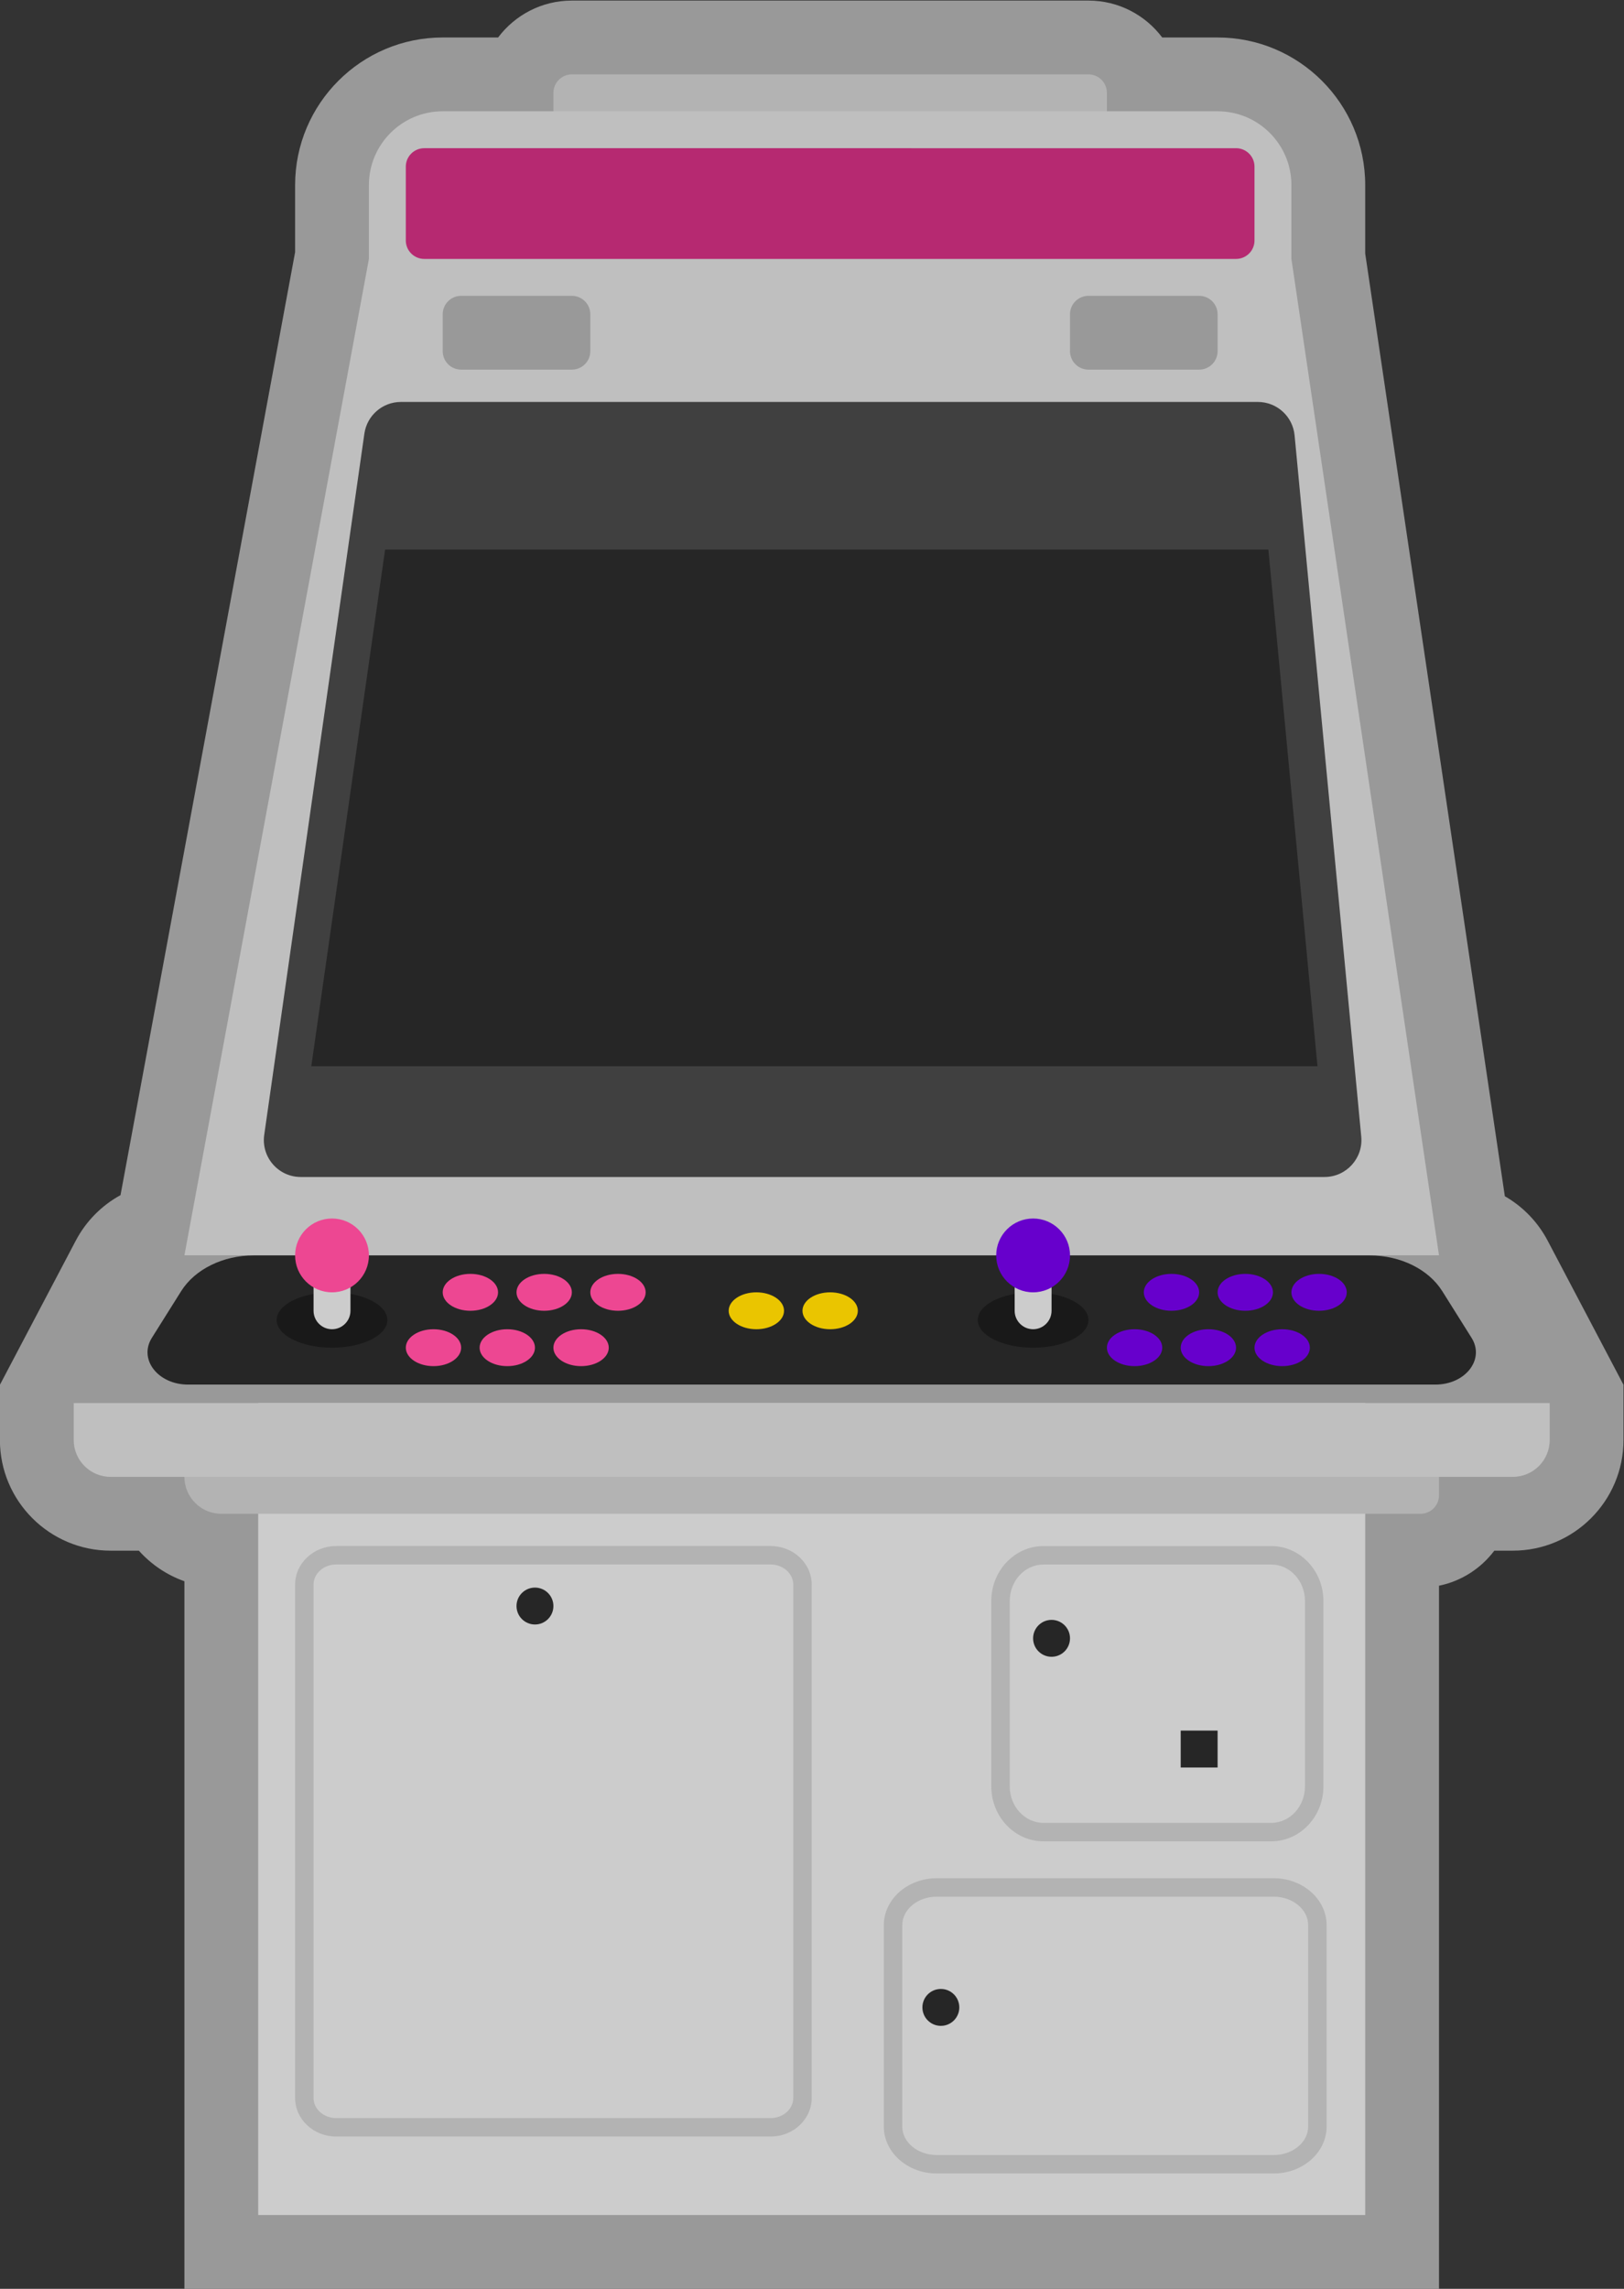 <?xml version="1.0" encoding="UTF-8" standalone="no"?>
<svg
   xmlns:dc="http://purl.org/dc/elements/1.1/"
   xmlns:cc="http://creativecommons.org/ns#"
   xmlns:rdf="http://www.w3.org/1999/02/22-rdf-syntax-ns#"
   xmlns:svg="http://www.w3.org/2000/svg"
   xmlns="http://www.w3.org/2000/svg"
   viewBox="0 0 234.667 330.666"
   height="330.666"
   width="234.667"
   xml:space="preserve"
   id="svg2"
   version="1.1"><rect x="0" y="0" width="234.667" height="330.666" fill="#333333" stroke="none"/><defs
     id="defs6"><clipPath
       id="clipPath18"
       clipPathUnits="userSpaceOnUse"><path
         id="path16"
         d="M 0,256 H 256 V 0 H 0 Z" /></clipPath><clipPath
       id="clipPath26"
       clipPathUnits="userSpaceOnUse"><path
         id="path24"
         d="M 40,252 H 216 V 4 H 40 Z" /></clipPath></defs><g
     transform="matrix(1.333,0,0,-1.333,-53.333,335.999)"
     id="g10"><g
       id="g12"><g
         clip-path="url(#clipPath18)"
         id="g14"><g
           id="g20"><g
             id="g22" /><g
             id="g34"><g
               style="opacity:0.5"
               id="g32"
               clip-path="url(#clipPath26)"><g
                 id="g30"
                 transform="translate(215.079,103.726)"><path
                   id="path28"
                   style="fill:#ffffff;fill-opacity:1;fill-rule:nonzero;stroke:none"
                   d="m 0,0 -7.296,13.863 c -1.084,2.06 -2.708,3.714 -4.646,4.825 l -15.137,102.176 v 7.41 c 0,8.823 -7.178,16 -16,16 h -6.005 c -1.826,2.428 -4.73,4 -7.995,4 h -56 c -3.265,0 -6.169,-1.572 -7.995,-4 h -6.005 c -8.822,0 -16,-7.177 -16,-16 v -7.265 L -162.005,18.807 c -2.032,-1.112 -3.734,-2.81 -4.857,-4.944 L -174.158,0 l -0.921,-1.749 v -1.977 -4 c 0,-6.617 5.383,-12 12,-12 h 3.063 c 1.329,-1.483 3.022,-2.635 4.937,-3.314 v -68.686 -8 h 8 120 8 v 8 68.202 c 2.435,0.496 4.552,1.88 5.995,3.798 h 2.005 c 6.617,0 12,5.383 12,12 v 4 1.977 z" /></g></g></g></g><g
           transform="translate(158,236)"
           id="g36"><path
             id="path38"
             style="fill:#b3b3b3;fill-opacity:1;fill-rule:nonzero;stroke:none"
             d="m 0,0 h -56 c -1.104,0 -2,0.896 -2,2 v 4 c 0,1.104 0.896,2 2,2 H 0 C 1.104,8 2,7.104 2,6 V 2 C 2,0.896 1.104,0 0,0" /></g><g
           transform="translate(60,116)"
           id="g40"><path
             id="path42"
             style="fill:#bfbfbf;fill-opacity:1;fill-rule:nonzero;stroke:none"
             d="m 0,0 20,108 v 8 c 0,4.418 3.582,8 8,8 h 84 c 4.418,0 8,-3.582 8,-8 v -8 L 136,0 Z" /></g><path
           id="path44"
           style="fill:#cccccc;fill-opacity:1;fill-rule:nonzero;stroke:none"
           d="M 188,12 H 68 v 96 h 120 z" /><g
           transform="translate(183.589,124.5)"
           id="g46"><path
             id="path48"
             style="fill:#404040;fill-opacity:1;fill-rule:nonzero;stroke:none"
             d="m 0,0 h -110.977 c -2.434,0 -4.304,2.156 -3.96,4.566 l 10.857,76 c 0.282,1.97 1.97,3.434 3.96,3.434 h 92.893 c 2.063,0 3.788,-1.568 3.983,-3.622 l 7.226,-76 C 4.205,2.03 2.358,0 0,0" /></g><g
           transform="translate(123.547,84.504)"
           id="g50"><path
             id="path52"
             style="fill:#b3b3b3;fill-opacity:1;fill-rule:nonzero;stroke:none"
             d="m 0,0 h -47.095 c -2.455,0 -4.452,-1.875 -4.452,-4.18 v -55.641 c 0,-2.304 1.997,-4.179 4.452,-4.179 H 0 c 2.455,0 4.453,1.875 4.453,4.179 V -4.18 C 4.453,-1.875 2.455,0 0,0 m 0,-2 c 1.353,0 2.453,-0.978 2.453,-2.18 V -59.821 C 2.453,-61.022 1.353,-62 0,-62 h -47.095 c -1.352,0 -2.452,0.978 -2.452,2.179 V -4.18 c 0,1.202 1.1,2.18 2.452,2.18 L 0,-2" /></g><g
           transform="translate(177.819,84.5)"
           id="g54"><path
             id="path56"
             style="fill:#b3b3b3;fill-opacity:1;fill-rule:nonzero;stroke:none"
             d="m 0,0 h -24.699 c -3.116,0 -5.653,-2.674 -5.653,-5.957 v -20.086 c 0,-3.283 2.537,-5.957 5.653,-5.957 H 0 c 3.115,0 5.652,2.674 5.652,5.957 V -5.957 C 5.652,-2.674 3.115,0 0,0 m 0,-2 c 2.014,0 3.652,-1.775 3.652,-3.957 V -26.043 C 3.652,-28.225 2.014,-30 0,-30 h -24.699 c -2.014,0 -3.653,1.775 -3.653,3.957 v 20.086 c 0,2.182 1.639,3.957 3.653,3.957 L 0,-2" /></g><g
           transform="translate(178.083,48.5)"
           id="g58"><path
             id="path60"
             style="fill:#b3b3b3;fill-opacity:1;fill-rule:nonzero;stroke:none"
             d="m 0,0 h -36.53 c -3.161,0 -5.736,-2.283 -5.736,-5.089 v -21.822 c 0,-2.806 2.575,-5.089 5.736,-5.089 H 0 c 3.161,0 5.734,2.283 5.734,5.089 V -5.089 C 5.734,-2.283 3.161,0 0,0 m 0,-2 c 2.06,0 3.734,-1.386 3.734,-3.089 V -26.911 C 3.734,-28.614 2.06,-30 0,-30 h -36.53 c -2.06,0 -3.736,1.386 -3.736,3.089 v 21.822 c 0,1.703 1.676,3.089 3.736,3.089 L 0,-2" /></g><g
           transform="translate(102,212)"
           id="g62"><path
             id="path64"
             style="fill:#999999;fill-opacity:1;fill-rule:nonzero;stroke:none"
             d="m 0,0 h -12 c -1.104,0 -2,0.896 -2,2 v 4 c 0,1.104 0.896,2 2,2 H 0 C 1.104,8 2,7.104 2,6 V 2 C 2,0.896 1.104,0 0,0" /></g><g
           transform="translate(170,212)"
           id="g66"><path
             id="path68"
             style="fill:#999999;fill-opacity:1;fill-rule:nonzero;stroke:none"
             d="m 0,0 h -12 c -1.104,0 -2,0.896 -2,2 v 4 c 0,1.104 0.896,2 2,2 H 0 C 1.104,8 2,7.104 2,6 V 2 C 2,0.896 1.104,0 0,0" /></g><g
           transform="translate(174,224)"
           id="g70"><path
             id="path72"
             style="fill:#b62971;fill-opacity:1;fill-rule:nonzero;stroke:none"
             d="m 0,0 h -88 c -1.104,0 -2,0.896 -2,2 v 8 c 0,1.104 0.896,2 2,2 H 0 c 1.104,0 2,-0.896 2,-2 V 2 C 2,0.896 1.104,0 0,0" /></g><g
           transform="translate(48,100)"
           id="g74"><path
             id="path76"
             style="fill:#999999;fill-opacity:1;fill-rule:nonzero;stroke:none"
             d="M 0,0 7.296,13.863 C 7.988,15.177 9.351,16 10.836,16 h 138.328 c 1.485,0 2.848,-0.823 3.54,-2.137 L 160,0 Z" /></g><g
           transform="translate(195.6,102)"
           id="g78"><path
             id="path80"
             style="fill:#262626;fill-opacity:1;fill-rule:nonzero;stroke:none"
             d="m 0,0 h -135.199 c -3.267,0 -5.392,2.738 -3.931,5.065 l 3.18,5.066 c 1.489,2.371 4.533,3.869 7.862,3.869 H -7.11 c 3.329,0 6.372,-1.498 7.861,-3.869 L 3.931,5.065 C 5.392,2.738 3.267,0 0,0" /></g><path
           id="path82"
           style="fill:#262626;fill-opacity:1;fill-rule:nonzero;stroke:none"
           d="m 172,60.5 h -4 v 4 h 4 z" /><g
           transform="translate(156,74.5)"
           id="g84"><path
             id="path86"
             style="fill:#262626;fill-opacity:1;fill-rule:nonzero;stroke:none"
             d="m 0,0 c 0,-1.104 -0.896,-2 -2,-2 -1.104,0 -2,0.896 -2,2 0,1.104 0.896,2 2,2 1.104,0 2,-0.896 2,-2" /></g><g
           transform="translate(100,78)"
           id="g88"><path
             id="path90"
             style="fill:#262626;fill-opacity:1;fill-rule:nonzero;stroke:none"
             d="m 0,0 c 0,-1.104 -0.896,-2 -2,-2 -1.104,0 -2,0.896 -2,2 0,1.104 0.896,2 2,2 1.104,0 2,-0.896 2,-2" /></g><g
           transform="translate(144,34.5)"
           id="g92"><path
             id="path94"
             style="fill:#262626;fill-opacity:1;fill-rule:nonzero;stroke:none"
             d="m 0,0 c 0,-1.104 -0.896,-2 -2,-2 -1.104,0 -2,0.896 -2,2 0,1.104 0.896,2 2,2 1.104,0 2,-0.896 2,-2" /></g><g
           transform="translate(194,88)"
           id="g96"><path
             id="path98"
             style="fill:#b3b3b3;fill-opacity:1;fill-rule:nonzero;stroke:none"
             d="m 0,0 h -130 c -2.209,0 -4,1.791 -4,4 V 8 H 2 V 2 C 2,0.896 1.104,0 0,0" /></g><g
           transform="translate(204,92)"
           id="g100"><path
             id="path102"
             style="fill:#bfbfbf;fill-opacity:1;fill-rule:nonzero;stroke:none"
             d="m 0,0 h -152 c -2.209,0 -4,1.791 -4,4 V 8 H 4 V 4 C 4,1.791 2.209,0 0,0" /></g><g
           transform="translate(182.828,136.5)"
           id="g104"><path
             id="path106"
             style="fill:#262626;fill-opacity:1;fill-rule:nonzero;stroke:none"
             d="m 0,0 -5.325,56 h -95.748 l -8,-56 z" /></g><g
           transform="translate(186,112)"
           id="g108"><path
             id="path110"
             style="fill:#6700cc;fill-opacity:1;fill-rule:nonzero;stroke:none"
             d="m 0,0 c 0,-1.104 -1.343,-2 -3,-2 -1.657,0 -3,0.896 -3,2 0,1.104 1.343,2 3,2 1.657,0 3,-0.896 3,-2" /></g><g
           transform="translate(182,106)"
           id="g112"><path
             id="path114"
             style="fill:#6700cc;fill-opacity:1;fill-rule:nonzero;stroke:none"
             d="m 0,0 c 0,-1.104 -1.343,-2 -3,-2 -1.657,0 -3,0.896 -3,2 0,1.104 1.343,2 3,2 1.657,0 3,-0.896 3,-2" /></g><g
           transform="translate(178,112)"
           id="g116"><path
             id="path118"
             style="fill:#6700cc;fill-opacity:1;fill-rule:nonzero;stroke:none"
             d="m 0,0 c 0,-1.104 -1.343,-2 -3,-2 -1.657,0 -3,0.896 -3,2 0,1.104 1.343,2 3,2 1.657,0 3,-0.896 3,-2" /></g><g
           transform="translate(174,106)"
           id="g120"><path
             id="path122"
             style="fill:#6700cc;fill-opacity:1;fill-rule:nonzero;stroke:none"
             d="m 0,0 c 0,-1.104 -1.343,-2 -3,-2 -1.657,0 -3,0.896 -3,2 0,1.104 1.343,2 3,2 1.657,0 3,-0.896 3,-2" /></g><g
           transform="translate(170,112)"
           id="g124"><path
             id="path126"
             style="fill:#6700cc;fill-opacity:1;fill-rule:nonzero;stroke:none"
             d="m 0,0 c 0,-1.104 -1.343,-2 -3,-2 -1.657,0 -3,0.896 -3,2 0,1.104 1.343,2 3,2 1.657,0 3,-0.896 3,-2" /></g><g
           transform="translate(133,110)"
           id="g128"><path
             id="path130"
             style="fill:#eac500;fill-opacity:1;fill-rule:nonzero;stroke:none"
             d="m 0,0 c 0,-1.104 -1.343,-2 -3,-2 -1.657,0 -3,0.896 -3,2 0,1.104 1.343,2 3,2 1.657,0 3,-0.896 3,-2" /></g><g
           transform="translate(125,110)"
           id="g132"><path
             id="path134"
             style="fill:#eac500;fill-opacity:1;fill-rule:nonzero;stroke:none"
             d="m 0,0 c 0,-1.104 -1.343,-2 -3,-2 -1.657,0 -3,0.896 -3,2 0,1.104 1.343,2 3,2 1.657,0 3,-0.896 3,-2" /></g><g
           transform="translate(166,106)"
           id="g136"><path
             id="path138"
             style="fill:#6700cc;fill-opacity:1;fill-rule:nonzero;stroke:none"
             d="m 0,0 c 0,-1.104 -1.343,-2 -3,-2 -1.657,0 -3,0.896 -3,2 0,1.104 1.343,2 3,2 1.657,0 3,-0.896 3,-2" /></g><g
           transform="translate(110,112)"
           id="g140"><path
             id="path142"
             style="fill:#ed4792;fill-opacity:1;fill-rule:nonzero;stroke:none"
             d="m 0,0 c 0,-1.104 -1.343,-2 -3,-2 -1.657,0 -3,0.896 -3,2 0,1.104 1.343,2 3,2 1.657,0 3,-0.896 3,-2" /></g><g
           transform="translate(106,106)"
           id="g144"><path
             id="path146"
             style="fill:#ed4792;fill-opacity:1;fill-rule:nonzero;stroke:none"
             d="m 0,0 c 0,-1.104 -1.343,-2 -3,-2 -1.657,0 -3,0.896 -3,2 0,1.104 1.343,2 3,2 1.657,0 3,-0.896 3,-2" /></g><g
           transform="translate(102,112)"
           id="g148"><path
             id="path150"
             style="fill:#ed4792;fill-opacity:1;fill-rule:nonzero;stroke:none"
             d="m 0,0 c 0,-1.104 -1.343,-2 -3,-2 -1.657,0 -3,0.896 -3,2 0,1.104 1.343,2 3,2 1.657,0 3,-0.896 3,-2" /></g><g
           transform="translate(98,106)"
           id="g152"><path
             id="path154"
             style="fill:#ed4792;fill-opacity:1;fill-rule:nonzero;stroke:none"
             d="m 0,0 c 0,-1.104 -1.343,-2 -3,-2 -1.657,0 -3,0.896 -3,2 0,1.104 1.343,2 3,2 1.657,0 3,-0.896 3,-2" /></g><g
           transform="translate(94,112)"
           id="g156"><path
             id="path158"
             style="fill:#ed4792;fill-opacity:1;fill-rule:nonzero;stroke:none"
             d="m 0,0 c 0,-1.104 -1.343,-2 -3,-2 -1.657,0 -3,0.896 -3,2 0,1.104 1.343,2 3,2 1.657,0 3,-0.896 3,-2" /></g><g
           transform="translate(90,106)"
           id="g160"><path
             id="path162"
             style="fill:#ed4792;fill-opacity:1;fill-rule:nonzero;stroke:none"
             d="m 0,0 c 0,-1.104 -1.343,-2 -3,-2 -1.657,0 -3,0.896 -3,2 0,1.104 1.343,2 3,2 1.657,0 3,-0.896 3,-2" /></g><g
           transform="translate(158,109)"
           id="g164"><path
             id="path166"
             style="fill:#191919;fill-opacity:1;fill-rule:nonzero;stroke:none"
             d="m 0,0 c 0,-1.657 -2.687,-3 -6,-3 -3.313,0 -6,1.343 -6,3 0,1.657 2.687,3 6,3 3.313,0 6,-1.343 6,-3" /></g><g
           transform="translate(82,109)"
           id="g168"><path
             id="path170"
             style="fill:#191919;fill-opacity:1;fill-rule:nonzero;stroke:none"
             d="m 0,0 c 0,-1.657 -2.687,-3 -6,-3 -3.313,0 -6,1.343 -6,3 0,1.657 2.687,3 6,3 3.313,0 6,-1.343 6,-3" /></g><g
           transform="translate(76,108)"
           id="g172"><path
             id="path174"
             style="fill:#cccccc;fill-opacity:1;fill-rule:nonzero;stroke:none"
             d="M 0,0 V 0 C -1.1,0 -2,0.9 -2,2 V 6 C -2,7.1 -1.1,8 0,8 1.1,8 2,7.1 2,6 V 2 C 2,0.9 1.1,0 0,0" /></g><g
           transform="translate(80,116)"
           id="g176"><path
             id="path178"
             style="fill:#ed4792;fill-opacity:1;fill-rule:nonzero;stroke:none"
             d="m 0,0 c 0,-2.209 -1.791,-4 -4,-4 -2.209,0 -4,1.791 -4,4 0,2.209 1.791,4 4,4 2.209,0 4,-1.791 4,-4" /></g><g
           transform="translate(152,108)"
           id="g180"><path
             id="path182"
             style="fill:#cccccc;fill-opacity:1;fill-rule:nonzero;stroke:none"
             d="M 0,0 V 0 C -1.1,0 -2,0.9 -2,2 V 6 C -2,7.1 -1.1,8 0,8 1.1,8 2,7.1 2,6 V 2 C 2,0.9 1.1,0 0,0" /></g><g
           transform="translate(156,116)"
           id="g184"><path
             id="path186"
             style="fill:#6700cc;fill-opacity:1;fill-rule:nonzero;stroke:none"
             d="m 0,0 c 0,-2.209 -1.791,-4 -4,-4 -2.209,0 -4,1.791 -4,4 0,2.209 1.791,4 4,4 2.209,0 4,-1.791 4,-4" /></g></g></g></g></svg>